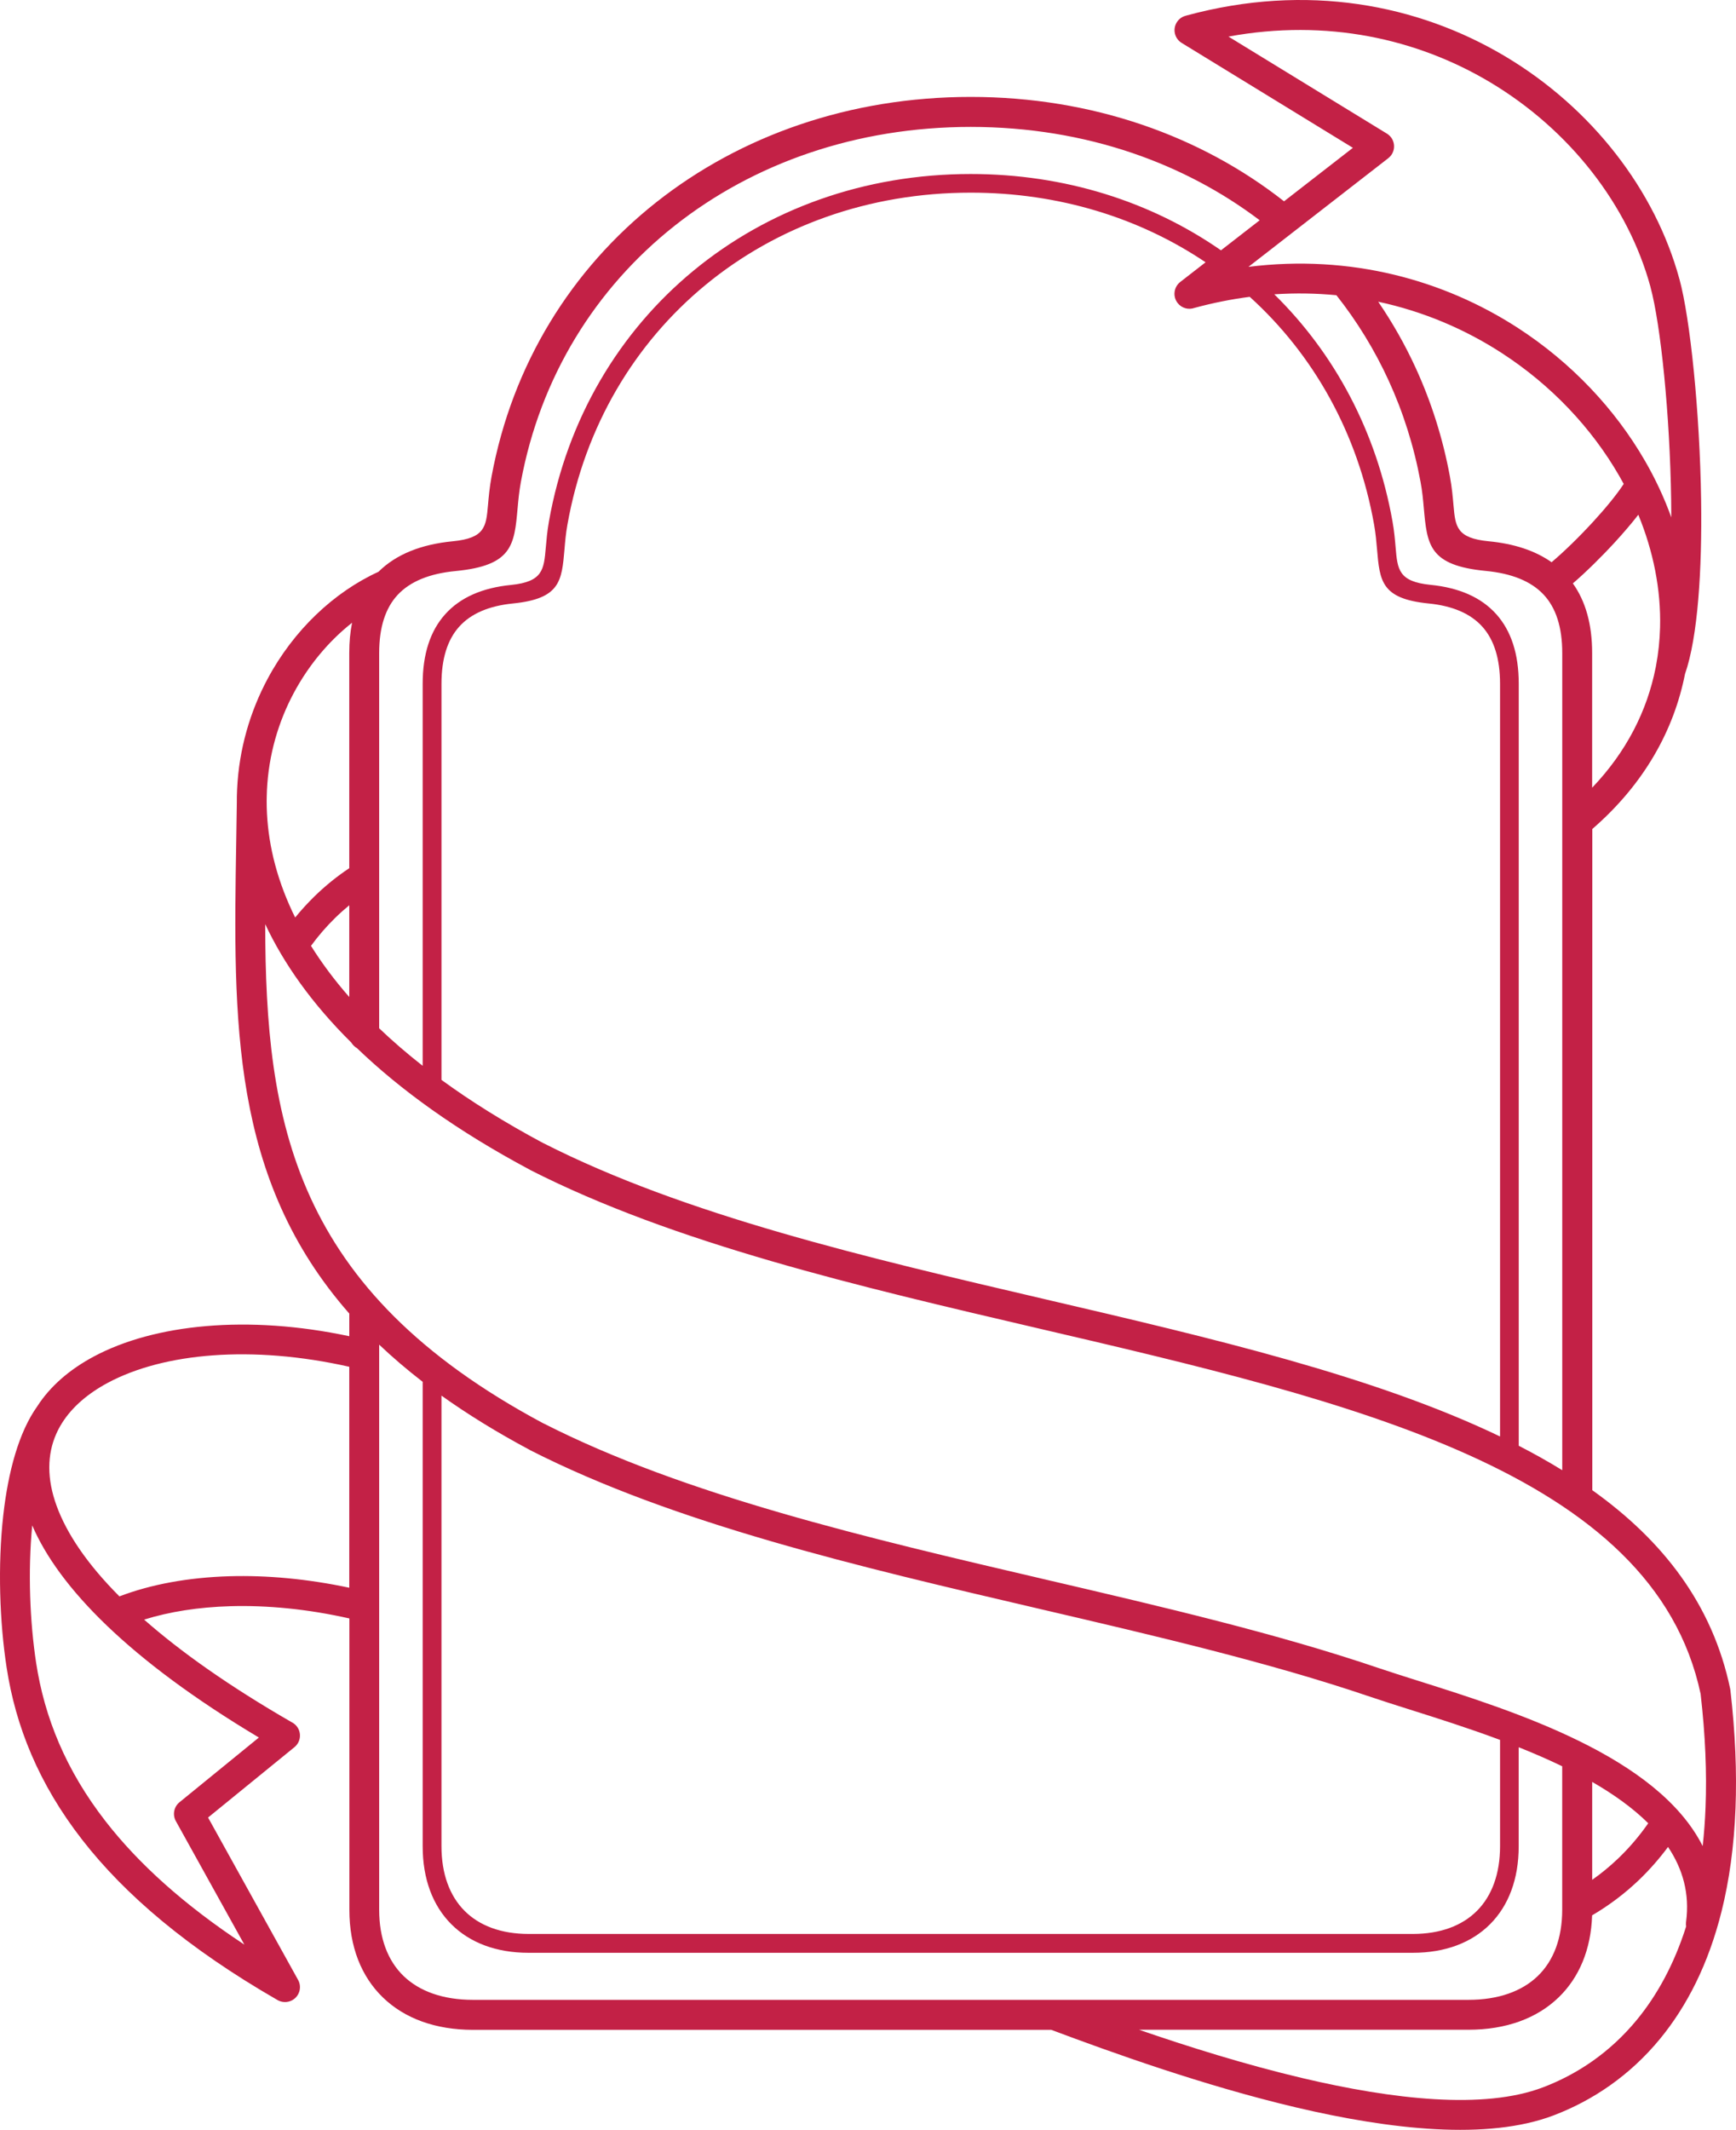<svg version="1.1" id="图层_1" x="0px" y="0px" width="302.394px" height="370.832px" viewBox="0 0 302.394 370.832" enable-background="new 0 0 302.394 370.832" xml:space="preserve" xmlns="http://www.w3.org/2000/svg" xmlns:xlink="http://www.w3.org/1999/xlink" xmlns:xml="http://www.w3.org/XML/1998/namespace">
  <path fill="#C32146" d="M66.048,234.117v98.394c0,4.969,1.514,8.889,4.246,11.529c2.785,2.688,6.912,4.154,12.084,4.154h173.418
	c5.166,0,9.3-1.467,12.078-4.154c2.732-2.641,4.246-6.561,4.246-11.529v-24.985c-2.459-1.188-5.01-2.289-7.578-3.313v17.244
	c0,5.719-1.768,10.33-4.963,13.545c-3.223,3.241-7.833,5.002-13.486,5.002H92.076c-5.655,0-10.265-1.767-13.487-5.002
	c-3.195-3.215-4.963-7.826-4.963-13.545v-80.869C70.88,238.468,68.356,236.31,66.048,234.117z M50.826,299.863
	c0.313,0.162,0.601,0.385,0.841,0.677c0.907,1.116,0.738,2.753-0.377,3.66l-15.047,12.253l15.679,28.267
	c0.698,1.251,0.247,2.836-1.011,3.534c-0.867,0.481-1.892,0.417-2.674-0.085c-15.502-8.935-26.439-18.235-33.906-27.828
	c-7.598-9.757-11.609-19.78-13.18-30.02c-1.213-7.897-1.566-17.706-0.581-26.498c0.848-7.577,2.713-14.471,5.902-18.938
	c2.237-3.49,5.602-6.418,9.854-8.694c10.552-5.647,26.797-7.311,44.517-3.541v-3.945c-20.661-23.485-20.211-50.98-19.696-82.095
	c0.039-2.251,0.072-4.514,0.105-6.757c-0.008-0.828,0.013-1.65,0.052-2.459c0.333-7.017,2.27-13.5,5.276-19.141
	c4.571-8.576,11.647-15.183,19.344-18.698c3.084-3.052,7.44-4.781,12.951-5.315c5.615-0.541,5.798-2.576,6.124-6.248
	c0.131-1.487,0.28-3.163,0.626-5.021c3.613-19.546,13.943-36.098,28.695-47.759c14.674-11.595,33.691-18.339,54.775-18.339
	c10.564,0,20.615,1.696,29.869,4.846c9.111,3.104,17.433,7.618,24.704,13.331l11.993-9.313L205.841,7.477
	c-1.227-0.75-1.618-2.348-0.868-3.574c0.385-0.632,0.998-1.043,1.677-1.187V2.709c20.992-5.713,40.342-1.937,55.506,7.083
	c15.176,9.032,26.151,23.347,30.352,38.699l0.025,0.091h0.007c1.885,6.926,3.548,23.106,3.776,38.465
	c0.176,12.144-0.555,23.863-2.805,30.306c-1.937,9.796-7.109,19.154-16.147,26.987v115.12c12.313,8.778,20.935,19.878,24.013,34.564
	c0.02,0.078,0.025,0.157,0.039,0.235l0,0c0.867,7.499,1.135,14.348,0.894,20.589c-0.261,6.672-1.103,12.612-2.419,17.901
	c-2.303,9.255-6.066,16.547-10.689,22.188c-5.354,6.521-11.85,10.819-18.613,13.389c-11.432,4.337-28.264,2.504-44.889-1.415
	c-16.076-3.795-32.061-9.555-42.58-13.494H82.404c-6.554,0-11.922-1.982-15.691-5.621c-3.77-3.64-5.856-8.843-5.856-15.28v-50.726
	c-7.291-1.644-14.303-2.315-20.713-2.133c-5.543,0.157-10.63,0.959-15.039,2.336c6.424,5.653,14.902,11.641,25.734,17.882
	L50.826,299.863z M42.563,338.575l-11.902-21.45c-0.639-1.088-0.404-2.511,0.6-3.331l13.833-11.271
	c-22.63-13.513-34.858-26.172-39.482-36.933c-0.77,8.009-0.41,16.794,0.685,23.954c1.441,9.405,5.133,18.626,12.117,27.595
	c5.688,7.303,13.553,14.458,24.144,21.436H42.563z M20.801,277.949c5.458-2.086,11.986-3.299,19.187-3.509
	c6.496-0.188,13.545,0.45,20.85,2.002v-38.471c-16.93-3.814-32.321-2.426-42.071,2.798c-3.45,1.853-6.157,4.174-7.903,6.906
	c-0.033,0.059-0.072,0.118-0.111,0.177c-0.365,0.587-0.691,1.199-0.965,1.826c-1.566,3.548-1.664,7.76,0.084,12.534
	C11.624,267,15.152,272.282,20.801,277.949z M213.992,6.374l27.593,16.891c1.227,0.75,1.617,2.348,0.867,3.575
	c-0.17,0.28-0.385,0.508-0.625,0.697v0.006l-24.359,18.919c17.817-2.217,34.037,2.283,46.938,10.637
	c9.338,6.052,16.942,14.139,22.154,23.178c1.825,3.163,3.352,6.45,4.564,9.802c0-0.985-0.014-1.983-0.026-2.98
	c-0.216-14.915-1.813-30.541-3.612-37.161h0.006l-0.025-0.084c-3.855-14.074-13.97-27.241-27.992-35.583
	c-12.586-7.487-28.322-11.061-45.501-7.898H213.992z M208.083,53.604c-1.036,0.378-2.242,0.072-2.953-0.848
	c-0.881-1.135-0.68-2.771,0.455-3.659l4.416-3.43c-11.491-7.728-25.533-12.124-40.904-12.124c-17.816,0-33.854,5.902-46.186,16.056
	c-12.373,10.181-21.039,24.652-24.072,41.752c-0.28,1.565-0.404,3-0.509,4.271c-0.476,5.544-0.743,8.622-8.987,9.45
	c-4.141,0.417-7.304,1.741-9.377,4.063c-2.016,2.257-3.065,5.537-3.065,9.926v68.96c5.139,3.75,11.034,7.435,17.751,11.021
	l0.008-0.006c24.645,12.547,56.398,19.949,87.488,27.201c28.891,6.737,57.221,13.344,79.146,23.87V119.062
	c0-4.389-1.05-7.669-3.065-9.926c-2.074-2.322-5.237-3.652-9.378-4.063c-8.243-0.822-8.512-3.9-8.986-9.45
	c-0.111-1.271-0.235-2.707-0.51-4.271c-2.83-15.965-10.578-29.641-21.664-39.671C214.54,52.091,211.331,52.724,208.083,53.604z
	 M212.694,43.574l6.73-5.224c-6.555-4.962-14.01-8.921-22.135-11.693c-8.707-2.967-18.195-4.559-28.199-4.559
	c-19.898,0-37.8,6.32-51.561,17.198C103.757,50.18,94.104,65.65,90.732,83.917c-0.313,1.683-0.444,3.189-0.567,4.533
	c-0.574,6.443-0.9,10.024-10.813,10.976c-4.487,0.431-7.885,1.787-10.089,4.154c-2.113,2.276-3.216,5.622-3.216,10.128v65.327
	c2.295,2.191,4.813,4.37,7.578,6.535v-66.501c0-5.224,1.338-9.222,3.895-12.091c2.641-2.96,6.514-4.637,11.49-5.132
	c5.543-0.555,5.727-2.667,6.059-6.483c0.117-1.343,0.248-2.856,0.548-4.564c3.169-17.883,12.255-33.026,25.213-43.696
	c12.913-10.63,29.667-16.806,48.254-16.806c16.429,0,31.421,4.826,43.604,13.291L212.694,43.574z M290.557,321.573
	c-1.592,2.139-3.307,4.069-5.112,5.798c-2.537,2.419-5.264,4.441-8.113,6.111c-0.203,5.987-2.264,10.838-5.844,14.295
	c-3.77,3.639-9.137,5.622-15.691,5.622h-57.391c8.563,2.954,18.482,6.065,28.454,8.419c15.782,3.724,31.585,5.524,41.876,1.624
	c5.973-2.263,11.706-6.059,16.428-11.817c3.489-4.258,6.443-9.6,8.543-16.212c-0.045-0.255-0.053-0.522-0.012-0.789
	c0.664-4.925-0.588-9.242-3.138-13.045V321.573z M277.344,327.3c1.552-1.09,3.059-2.322,4.507-3.705
	c1.871-1.787,3.639-3.828,5.256-6.149c-2.7-2.674-6.053-5.061-9.763-7.193V327.3z M288.397,116.271
	c0.014-0.104,0.033-0.215,0.059-0.32c0.418-2.217,0.652-4.46,0.711-6.704c0.17-6.593-1.174-13.265-3.789-19.624
	c-1.167,1.506-2.557,3.124-4.018,4.722c-2.445,2.661-5.125,5.289-7.382,7.232c2.211,3.098,3.358,7.122,3.358,12.124v23.446
	c6.02-6.294,9.587-13.448,11.055-20.87L288.397,116.271z M270.274,97.887c2.172-1.833,4.832-4.428,7.258-7.07
	c2.159-2.354,4.103-4.715,5.303-6.561c-0.255-0.469-0.516-0.932-0.783-1.396c-4.799-8.334-11.83-15.802-20.478-21.404
	c-6.372-4.128-13.617-7.232-21.502-8.921c2.491,3.639,4.683,7.5,6.548,11.569c2.699,5.896,4.715,12.208,5.941,18.868
	c0.346,1.865,0.496,3.534,0.625,5.021c0.326,3.671,0.51,5.707,6.125,6.248c4.415,0.424,8.093,1.624,10.963,3.652V97.887z
	 M232.781,51.4c-3.509-0.339-7.122-0.404-10.813-0.156c10.493,10.297,17.805,23.869,20.59,39.534
	c0.307,1.708,0.43,3.222,0.547,4.565c0.326,3.809,0.509,5.921,6.059,6.482c4.982,0.496,8.851,2.172,11.492,5.133
	c2.557,2.87,3.893,6.867,3.893,12.091v132.67c2.635,1.356,5.166,2.771,7.578,4.259v-142.29c0-4.506-1.102-7.853-3.215-10.128
	c-2.198-2.367-5.602-3.724-10.089-4.154c-9.913-0.952-10.233-4.526-10.813-10.976c-0.117-1.343-0.254-2.856-0.566-4.532
	c-1.155-6.235-3.033-12.137-5.557-17.641c-2.453-5.348-5.512-10.324-9.104-14.863V51.4z M296.589,321.423
	c0.241-2.165,0.411-4.428,0.502-6.782c0.229-5.922-0.025-12.47-0.86-19.702c-8.204-38.667-60.71-50.908-115.271-63.632
	c-31.402-7.323-63.476-14.804-88.669-27.632l0.007-0.007l-0.045-0.026c-12.646-6.743-22.521-13.884-30.072-21.149
	c-0.404-0.229-0.743-0.561-0.979-0.959c-6.933-6.86-11.811-13.819-15.006-20.635c0.059,34.37,4.818,63.633,48.455,86.928
	l0.008-0.006c24.645,12.547,56.398,19.949,87.488,27.201c20.308,4.734,40.336,9.404,58.074,15.43c1.879,0.64,4.299,1.403,6.92,2.231
	C263.817,297.952,288.704,305.816,296.589,321.423z M60.837,157.618c-0.828,0.679-1.644,1.408-2.426,2.172
	c-1.52,1.48-2.941,3.117-4.239,4.892c1.846,2.954,4.057,5.935,6.665,8.908V157.618z M51.413,159.751
	c1.063-1.305,2.191-2.537,3.371-3.691c1.893-1.846,3.927-3.489,6.053-4.897v-37.474c0-1.891,0.163-3.646,0.489-5.263
	c-4.005,3.157-7.539,7.337-10.167,12.254c-2.661,4.982-4.37,10.722-4.663,16.937c-0.013,0.338-0.026,0.678-0.032,1.017l-0.014,0.848
	c-0.006,5.699,1.181,11.778,3.914,18.013c0.325,0.751,0.678,1.5,1.049,2.25V159.751z M261.287,302.935
	c-5.511-2.055-10.97-3.783-15.718-5.282c-2.49-0.79-4.786-1.513-7.023-2.271c-17.471-5.935-37.389-10.577-57.586-15.286
	c-31.402-7.324-63.476-14.805-88.669-27.633l0.007-0.006l-0.045-0.026c-5.727-3.053-10.82-6.202-15.353-9.438v78.443
	c0,4.832,1.429,8.654,4.011,11.25c2.596,2.614,6.417,4.037,11.178,4.037h154.016c4.762,0,8.582-1.423,11.179-4.037
	c2.582-2.596,4.011-6.424,4.011-11.25v-18.502H261.287z" class="color c1"/>
</svg>